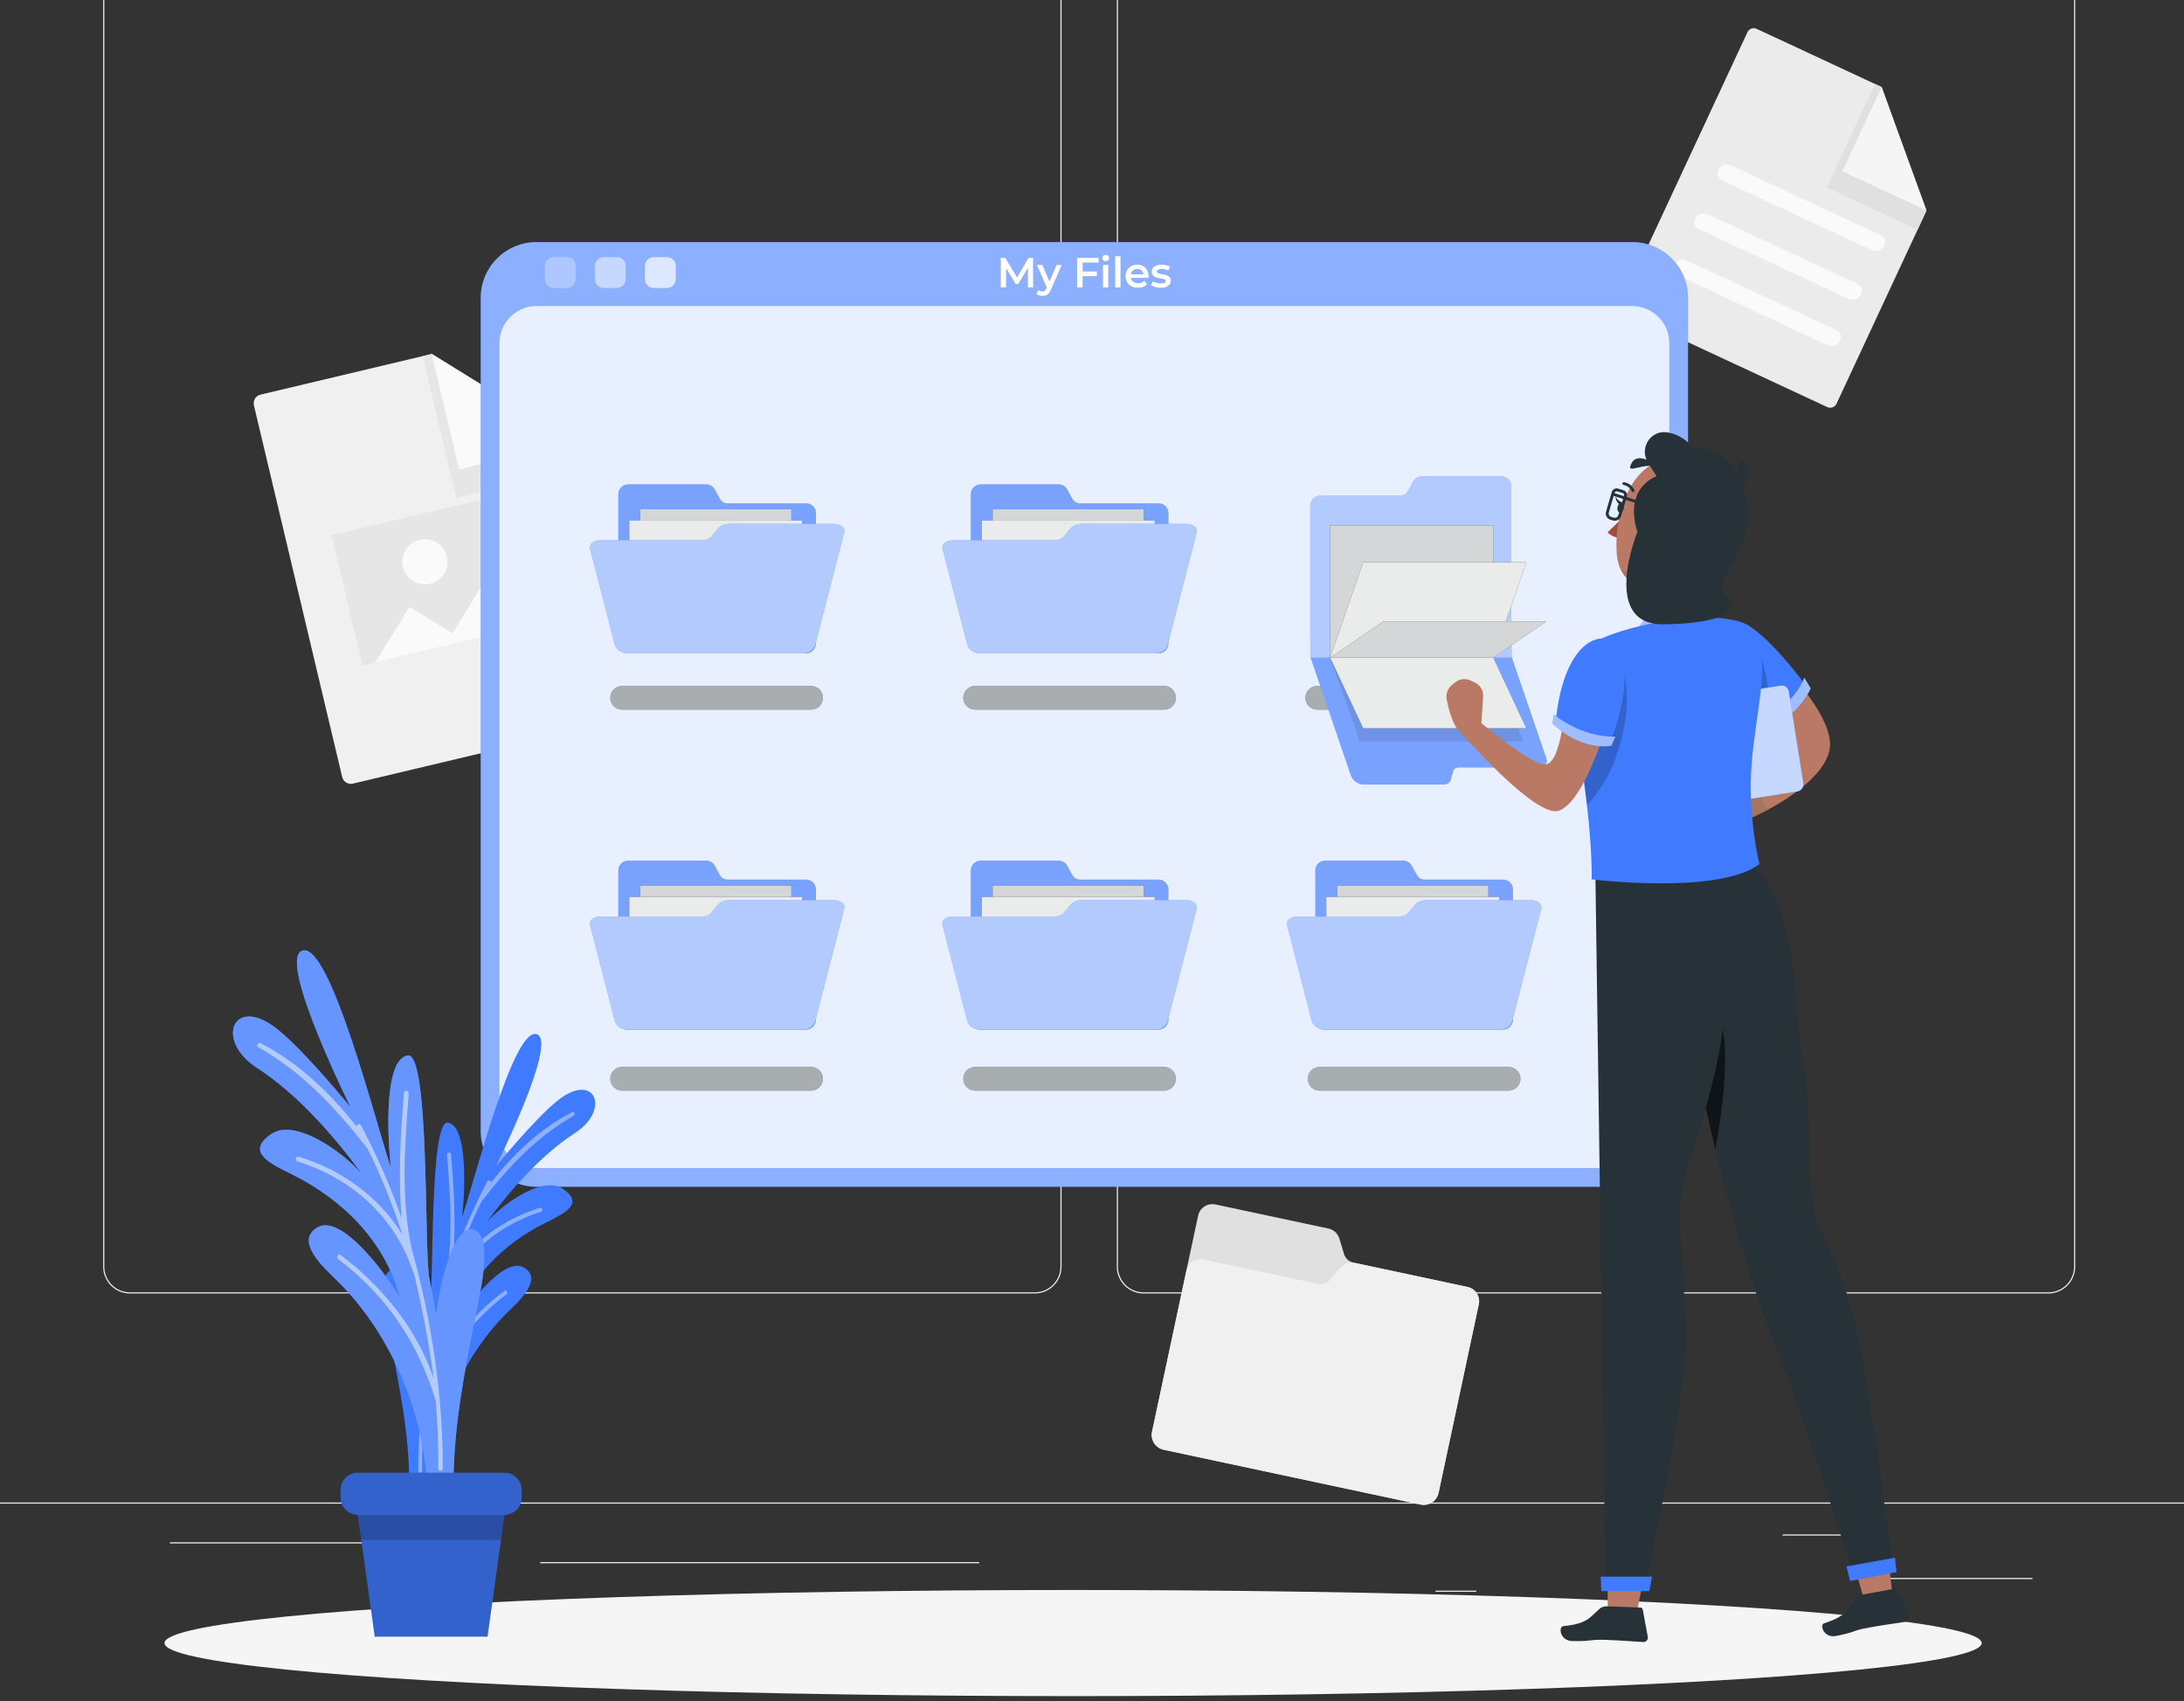 <?xml version="1.0" encoding="UTF-8" standalone="no"?>
<!-- Generator: Adobe Illustrator 27.5.0, SVG Export Plug-In . SVG Version: 6.00 Build 0)  -->

<svg
   version="1.1"
   x="0px"
   y="0px"
   viewBox="0 0 199 155"
   xml:space="preserve"
   id="svg247"
   sodipodi:docname="Docentes-cursos2.svg"
   inkscape:version="1.3.2 (091e20e, 2023-11-25, custom)"
   width="199"
   height="155"
   xmlns:inkscape="http://www.inkscape.org/namespaces/inkscape"
   xmlns:sodipodi="http://sodipodi.sourceforge.net/DTD/sodipodi-0.dtd"
   xmlns="http://www.w3.org/2000/svg"
   xmlns:svg="http://www.w3.org/2000/svg"><rect x="0" y="0" width="199" height="155" fill="#333333" stroke="none"/><defs
   id="defs247" /><sodipodi:namedview
   id="namedview247"
   pagecolor="#ffffff"
   bordercolor="#000000"
   borderopacity="0.25"
   inkscape:showpageshadow="2"
   inkscape:pageopacity="0.0"
   inkscape:pagecheckerboard="true"
   inkscape:deskcolor="#d1d1d1"
   inkscape:zoom="3.284"
   inkscape:cx="125.60901"
   inkscape:cy="82.978076"
   inkscape:window-width="2560"
   inkscape:window-height="1017"
   inkscape:window-x="1912"
   inkscape:window-y="-8"
   inkscape:window-maximized="1"
   inkscape:current-layer="svg247" />

<g
   id="Background_Simple"
   style="display:none">
	<g
   style="display:inline"
   id="g41">
		<path
   style="fill:#407bff"
   d="m 241.936,74.075 c 7.832,-1.91 16.622,-1.622 26.341,1.643 15.617,5.247 27.043,19.004 34.173,33.856 13.796,28.739 17.651,60.899 27.547,90.911 2.714,8.23 5.923,16.453 11.228,23.305 22.071,28.507 82.754,12.137 82.176,62.137 -0.163,14.13 -7.771,27.655 -18.876,36.394 -32.69,25.724 -78.654,11.019 -113.588,-0.656 -32.732,-10.939 -61.068,-12.275 -93.872,0.819 -27.802,11.097 -56.895,29.991 -88.174,24.881 -31.807,-5.197 -46.032,-36.584 -40.707,-66.182 5.677,-31.551 30.416,-54.82 58.857,-67.405 16.966,-7.508 39.284,-12.096 52.582,-25.755 6.83,-7.015 9.803,-16.855 11.975,-26.402 3.458,-15.205 5.5,-30.795 10.651,-45.513 6.453,-18.439 19.682,-37.153 39.687,-42.033 z"
   id="path40" />
		<path
   style="opacity:0.9;fill:#ffffff"
   d="m 241.936,74.075 c 7.832,-1.91 16.622,-1.622 26.341,1.643 15.617,5.247 27.043,19.004 34.173,33.856 13.796,28.739 17.651,60.899 27.547,90.911 2.714,8.23 5.923,16.453 11.228,23.305 22.071,28.507 82.754,12.137 82.176,62.137 -0.163,14.13 -7.771,27.655 -18.876,36.394 -32.69,25.724 -78.654,11.019 -113.588,-0.656 -32.732,-10.939 -61.068,-12.275 -93.872,0.819 -27.802,11.097 -56.895,29.991 -88.174,24.881 -31.807,-5.197 -46.032,-36.584 -40.707,-66.182 5.677,-31.551 30.416,-54.82 58.857,-67.405 16.966,-7.508 39.284,-12.096 52.582,-25.755 6.83,-7.015 9.803,-16.855 11.975,-26.402 3.458,-15.205 5.5,-30.795 10.651,-45.513 6.453,-18.439 19.682,-37.153 39.687,-42.033 z"
   id="path41" />
	</g>
</g>





<g
   id="Background_Complete"
   transform="matrix(0.427,0,0,0.427,-6.914,-26.389)">
	<g
   id="g7">
		<rect
   x="416.779"
   y="398.494"
   style="fill:#ebebeb"
   width="33.122"
   height="0.25"
   id="rect1" />
		<rect
   x="322.527"
   y="401.208"
   style="fill:#ebebeb"
   width="8.693"
   height="0.25"
   id="rect2" />
		<rect
   x="396.586"
   y="389.208"
   style="fill:#ebebeb"
   width="19.192"
   height="0.25"
   id="rect3" />
		<rect
   x="52.459"
   y="390.888"
   style="fill:#ebebeb"
   width="43.193"
   height="0.25"
   id="rect4" />
		<rect
   x="104.556"
   y="390.888"
   style="fill:#ebebeb"
   width="6.333"
   height="0.25"
   id="rect5" />
		<rect
   x="131.471"
   y="395.111"
   style="fill:#ebebeb"
   width="93.676"
   height="0.25"
   id="rect6" />
		<path
   style="fill:#ebebeb"
   d="M 237.014,337.8 H 43.915 c -3.147,0 -5.708,-2.561 -5.708,-5.708 V 60.66 c 0,-3.147 2.561,-5.708 5.708,-5.708 h 193.099 c 3.146,0 5.707,2.561 5.707,5.708 v 271.432 c 0,3.147 -2.561,5.708 -5.707,5.708 z M 43.915,55.203 c -3.01,0 -5.458,2.448 -5.458,5.458 v 271.432 c 0,3.01 2.448,5.458 5.458,5.458 h 193.099 c 3.009,0 5.457,-2.448 5.457,-5.458 V 60.66 c 0,-3.009 -2.448,-5.458 -5.457,-5.458 H 43.915 Z"
   id="path6" />
		<path
   style="fill:#ebebeb"
   d="M 453.31,337.8 H 260.212 c -3.147,0 -5.707,-2.561 -5.707,-5.708 V 60.66 c 0,-3.147 2.561,-5.708 5.707,-5.708 H 453.31 c 3.148,0 5.708,2.561 5.708,5.708 v 271.432 c 0.001,3.147 -2.56,5.708 -5.708,5.708 z M 260.212,55.203 c -3.009,0 -5.457,2.448 -5.457,5.458 v 271.432 c 0,3.01 2.448,5.458 5.457,5.458 H 453.31 c 3.01,0 5.458,-2.448 5.458,-5.458 V 60.66 c 0,-3.009 -2.448,-5.458 -5.458,-5.458 H 260.212 Z"
   id="path7" />
		<rect
   y="382.398"
   style="fill:#ebebeb"
   width="500"
   height="0.25"
   id="rect7"
   x="0" />
	</g>
	<g
   id="g12">
		<path
   style="fill:#f0f0f0"
   d="m 150.802,214.923 -59.298,14.084 c -1.024,0.243 -2.051,-0.39 -2.294,-1.413 L 70.376,148.298 c -0.243,-1.024 0.39,-2.051 1.413,-2.294 l 36.527,-8.676 30.522,18.979 13.377,56.321 c 0.244,1.025 -0.389,2.052 -1.413,2.295 z"
   id="path8" />
		<polygon
   style="fill:#e6e6e6"
   points="108.316,137.329 106.378,137.789 113.567,168.058 140.13,161.749 138.838,156.308 "
   id="polygon8" />
		<polygon
   style="fill:none"
   points="108.316,137.329 138.79,156.105 114.165,161.953 "
   id="polygon9" />
		<polygon
   style="fill:#fafafa"
   points="108.316,137.329 138.79,156.105 114.165,161.953 "
   id="polygon10" />
		
			<rect
   x="89.651"
   y="170.368"
   transform="matrix(0.973,-0.231,0.231,0.973,-39.635,30.924)"
   style="fill:#e6e6e6"
   width="45.077"
   height="28.57"
   id="rect10" />
		<polygon
   style="fill:#fafafa"
   points="115.407,198.571 103.592,191.291 96.312,203.107 "
   id="polygon11" />
		<polygon
   style="fill:#fafafa"
   points="122.109,181.746 111.114,199.591 137.419,193.343 136.818,190.809 "
   id="polygon12" />
		<path
   style="fill:#fafafa"
   d="m 111.545,180.565 c 0.615,2.588 -0.985,5.184 -3.573,5.798 -2.588,0.615 -5.184,-0.985 -5.799,-3.573 -0.614,-2.588 0.985,-5.184 3.573,-5.798 2.588,-0.615 5.184,0.985 5.799,3.573 z"
   id="path12" />
	</g>
	<g
   id="g19">
		<path
   style="fill:#ebebeb"
   d="M 406.106,148.661 362.85,128.51 c -0.747,-0.348 -1.07,-1.235 -0.722,-1.982 l 26.947,-57.845 c 0.348,-0.747 1.235,-1.07 1.982,-0.722 l 26.646,12.413 9.526,26.48 -19.14,41.085 c -0.348,0.747 -1.236,1.07 -1.983,0.722 z"
   id="path13" />
		<polygon
   style="fill:#e0e0e0"
   points="417.703,80.374 416.289,79.715 406.002,101.796 425.379,110.823 427.228,106.854 "
   id="polygon13" />
		<polygon
   style="fill:none"
   points="417.703,80.374 427.298,106.705 409.335,98.337 "
   id="polygon14" />
		<polygon
   style="fill:#f5f5f5"
   points="417.703,80.374 427.298,106.705 409.335,98.337 "
   id="polygon15" />
		<g
   id="g18">
			<g
   id="g15">
				<path
   style="fill:#fafafa"
   d="m 408.069,132.257 c -10.664,-4.968 -21.328,-9.936 -31.992,-14.904 -2.153,-1.003 -4.042,2.198 -1.875,3.207 10.664,4.968 21.328,9.936 31.992,14.904 2.153,1.003 4.042,-2.197 1.875,-3.207 z"
   id="path15" />
			</g>
			<g
   id="g16">
				<path
   style="fill:#fafafa"
   d="m 383.648,100.283 c 10.664,4.968 21.328,9.936 31.992,14.904 2.153,1.003 4.042,-2.198 1.875,-3.207 -10.664,-4.968 -21.328,-9.936 -31.992,-14.904 -2.154,-1.003 -4.043,2.198 -1.875,3.207 z"
   id="path16" />
			</g>
			<g
   id="g17">
				<path
   style="fill:#fafafa"
   d="m 378.695,110.693 c 10.664,4.968 21.328,9.936 31.993,14.904 2.153,1.003 4.042,-2.198 1.875,-3.207 -10.664,-4.968 -21.328,-9.936 -31.993,-14.904 -2.153,-1.003 -4.042,2.198 -1.875,3.207 z"
   id="path17" />
			</g>
		</g>
	</g>
	<g
   id="g20">
		<path
   style="fill:#e0e0e0"
   d="m 302.991,329.361 -0.986,-3.268 c -0.328,-1.087 -1.222,-1.91 -2.332,-2.147 l -24.121,-5.144 c -1.682,-0.359 -3.337,0.714 -3.696,2.397 l -9.832,46.106 c -0.373,1.749 0.742,3.468 2.491,3.841 l 54.814,11.689 c 1.748,0.373 3.468,-0.742 3.841,-2.491 l 8.581,-40.239 c 0.359,-1.682 -0.714,-3.337 -2.397,-3.696 l -24.344,-5.191 c -0.961,-0.204 -1.735,-0.916 -2.019,-1.857 z"
   id="path19" />
		<path
   style="fill:#f0f0f0"
   d="m 329.354,336.41 -24.121,-5.144 c -1.111,-0.237 -2.262,0.149 -3.005,1.008 l -2.234,2.582 c -0.643,0.743 -1.639,1.077 -2.6,0.872 l -24.344,-5.191 c -1.683,-0.359 -3.337,0.714 -3.696,2.397 l -7.33,34.372 c -0.373,1.748 0.742,3.468 2.491,3.841 l 54.814,11.689 c 1.749,0.373 3.468,-0.742 3.841,-2.491 l 8.581,-40.239 c 0.358,-1.683 -0.715,-3.337 -2.397,-3.696 z"
   id="path20" />
	</g>
</g><g
   id="Shadow"
   transform="matrix(0.427,0,0,0.427,-6.914,-26.389)">
	<ellipse
   id="_x3C_Path_x3E__1_"
   style="fill:#f5f5f5"
   cx="245.178"
   cy="412.391"
   rx="193.889"
   ry="11.323" />
</g><g
   id="Window"
   transform="matrix(0.427,0,0,0.427,-6.914,-26.389)">
	<g
   id="g36">
		<g
   id="g24">
			<path
   style="fill:#407bff"
   d="M 364.503,315.027 H 130.67 c -6.569,0 -11.894,-5.325 -11.894,-11.894 V 125.354 c 0,-6.569 5.325,-11.894 11.894,-11.894 h 233.832 c 6.569,0 11.894,5.325 11.894,11.894 v 177.779 c 10e-4,6.569 -5.324,11.894 -11.893,11.894 z"
   id="path23" />
			<path
   style="opacity:0.4;fill:#ffffff"
   d="M 364.503,315.027 H 130.67 c -6.569,0 -11.894,-5.325 -11.894,-11.894 V 125.354 c 0,-6.569 5.325,-11.894 11.894,-11.894 h 233.832 c 6.569,0 11.894,5.325 11.894,11.894 v 177.779 c 10e-4,6.569 -5.324,11.894 -11.893,11.894 z"
   id="path24" />
		</g>
		<path
   style="opacity:0.8;fill:#ffffff"
   d="m 130.67,127.105 c -4.353,0 -7.894,3.542 -7.894,7.895 v 168.133 c 0,4.353 3.541,7.895 7.894,7.895 h 233.832 c 4.353,0 7.894,-3.541 7.894,-7.895 V 135 c 0,-4.353 -3.541,-7.895 -7.894,-7.895 z"
   id="path25" />
		<g
   id="g28">
			<path
   style="opacity:0.3;fill:#ffffff"
   d="m 137.155,123.251 h -2.812 c -1.042,0 -1.886,-0.845 -1.886,-1.886 v -2.812 c 0,-1.042 0.845,-1.886 1.886,-1.886 h 2.812 c 1.042,0 1.886,0.845 1.886,1.886 v 2.812 c 0,1.042 -0.844,1.886 -1.886,1.886 z"
   id="path26" />
			<path
   style="opacity:0.5;fill:#ffffff"
   d="m 147.833,123.251 h -2.812 c -1.042,0 -1.886,-0.845 -1.886,-1.886 v -2.812 c 0,-1.042 0.845,-1.886 1.886,-1.886 h 2.812 c 1.042,0 1.886,0.845 1.886,1.886 v 2.812 c 0,1.042 -0.845,1.886 -1.886,1.886 z"
   id="path27" />
			<path
   style="opacity:0.7;fill:#ffffff"
   d="m 158.51,123.251 h -2.812 c -1.042,0 -1.886,-0.845 -1.886,-1.886 v -2.812 c 0,-1.042 0.845,-1.886 1.886,-1.886 h 2.812 c 1.042,0 1.887,0.845 1.887,1.886 v 2.812 c 0,1.042 -0.845,1.886 -1.887,1.886 z"
   id="path28" />
		</g>
		<g
   id="g35">
			<path
   style="fill:#ffffff"
   d="m 235.54,123.137 -0.009,-4.176 -2.07,3.456 h -0.522 l -2.07,-3.402 v 4.122 h -1.116 v -6.3 h 0.963 l 2.502,4.176 2.457,-4.176 h 0.963 l 0.009,6.3 z"
   id="path29" />
			<path
   style="fill:#ffffff"
   d="m 242.74,118.331 -2.25,5.193 c -0.21,0.522 -0.465,0.889 -0.765,1.102 -0.3,0.213 -0.663,0.32 -1.089,0.32 -0.24,0 -0.477,-0.039 -0.711,-0.117 -0.234,-0.078 -0.426,-0.186 -0.576,-0.324 l 0.45,-0.828 c 0.108,0.102 0.235,0.183 0.383,0.243 0.147,0.06 0.295,0.09 0.445,0.09 0.198,0 0.361,-0.051 0.491,-0.153 0.129,-0.103 0.247,-0.273 0.355,-0.513 l 0.081,-0.189 -2.097,-4.824 h 1.17 l 1.512,3.555 1.521,-3.555 z"
   id="path30" />
			<path
   style="fill:#ffffff"
   d="m 247.204,117.818 v 1.917 h 3.042 v 0.99 h -3.042 v 2.412 h -1.17 v -6.3 h 4.599 v 0.981 z"
   id="path31" />
			<path
   style="fill:#ffffff"
   d="m 251.623,117.346 c -0.138,-0.129 -0.207,-0.29 -0.207,-0.481 0,-0.192 0.069,-0.353 0.207,-0.482 0.138,-0.129 0.309,-0.194 0.513,-0.194 0.204,0 0.375,0.062 0.513,0.184 0.138,0.123 0.207,0.278 0.207,0.464 0,0.198 -0.067,0.364 -0.203,0.499 -0.135,0.135 -0.307,0.202 -0.517,0.202 -0.204,0.001 -0.375,-0.063 -0.513,-0.192 z m -0.055,0.985 h 1.125 v 4.806 h -1.125 z"
   id="path32" />
			<path
   style="fill:#ffffff"
   d="m 254.17,116.459 h 1.125 v 6.678 h -1.125 z"
   id="path33" />
			<path
   style="fill:#ffffff"
   d="M 261.271,121.094 H 257.5 c 0.066,0.354 0.239,0.634 0.518,0.841 0.279,0.207 0.625,0.311 1.04,0.311 0.528,0 0.963,-0.174 1.305,-0.522 l 0.603,0.693 c -0.216,0.258 -0.489,0.453 -0.819,0.585 -0.33,0.132 -0.702,0.198 -1.116,0.198 -0.528,0 -0.993,-0.105 -1.395,-0.315 -0.402,-0.21 -0.712,-0.503 -0.932,-0.878 -0.219,-0.375 -0.329,-0.799 -0.329,-1.273 0,-0.468 0.106,-0.89 0.32,-1.265 0.213,-0.375 0.508,-0.668 0.886,-0.877 0.378,-0.21 0.804,-0.315 1.278,-0.315 0.468,0 0.886,0.104 1.255,0.311 0.369,0.207 0.657,0.498 0.864,0.873 0.207,0.375 0.31,0.809 0.31,1.3 10e-4,0.078 -0.005,0.189 -0.017,0.333 z m -3.326,-1.597 c -0.249,0.213 -0.4,0.497 -0.455,0.851 h 2.727 c -0.048,-0.348 -0.195,-0.63 -0.441,-0.846 -0.246,-0.216 -0.552,-0.324 -0.918,-0.324 -0.359,-10e-4 -0.664,0.106 -0.913,0.319 z"
   id="path34" />
			<path
   style="fill:#ffffff"
   d="m 262.711,123.047 c -0.372,-0.102 -0.669,-0.231 -0.891,-0.387 l 0.432,-0.855 c 0.216,0.144 0.476,0.26 0.778,0.347 0.303,0.087 0.602,0.13 0.896,0.13 0.672,0 1.008,-0.177 1.008,-0.531 0,-0.167 -0.086,-0.285 -0.257,-0.351 -0.171,-0.066 -0.445,-0.129 -0.823,-0.189 -0.396,-0.06 -0.719,-0.129 -0.968,-0.207 -0.249,-0.078 -0.465,-0.215 -0.648,-0.41 -0.183,-0.195 -0.274,-0.466 -0.274,-0.814 0,-0.456 0.191,-0.82 0.571,-1.094 0.381,-0.273 0.895,-0.409 1.544,-0.409 0.33,0 0.66,0.038 0.99,0.112 0.33,0.075 0.6,0.176 0.81,0.302 l -0.432,0.855 c -0.408,-0.24 -0.867,-0.36 -1.377,-0.36 -0.33,0 -0.581,0.05 -0.751,0.149 -0.171,0.099 -0.256,0.229 -0.256,0.392 0,0.18 0.091,0.308 0.274,0.383 0.183,0.075 0.466,0.146 0.851,0.211 0.384,0.06 0.699,0.129 0.945,0.207 0.246,0.078 0.458,0.21 0.635,0.396 0.177,0.186 0.265,0.45 0.265,0.792 0,0.45 -0.195,0.81 -0.585,1.08 -0.39,0.27 -0.921,0.405 -1.593,0.405 -0.391,-10e-4 -0.772,-0.052 -1.144,-0.154 z"
   id="path35" />
		</g>
	</g>
</g><g
   id="Files"
   transform="matrix(0.427,0,0,0.427,-6.914,-26.389)">
	<g
   id="g46">
		<g
   id="g44">
			<g
   id="g37">
				<path
   style="fill:#407bff"
   d="m 169.822,168.256 -1.111,-2.017 c -0.369,-0.671 -1.075,-1.088 -1.841,-1.088 h -16.638 c -1.16,0 -2.101,0.941 -2.101,2.101 v 31.802 c 0,1.206 0.978,2.184 2.184,2.184 h 37.809 c 1.206,0 2.184,-0.978 2.184,-2.184 v -27.755 c 0,-1.161 -0.941,-2.101 -2.101,-2.101 h -16.792 c -0.663,0 -1.273,-0.361 -1.593,-0.942 z"
   id="path36" />
				<path
   style="opacity:0.3;fill:#ffffff"
   d="m 169.822,168.256 -1.111,-2.017 c -0.369,-0.671 -1.075,-1.088 -1.841,-1.088 h -16.638 c -1.16,0 -2.101,0.941 -2.101,2.101 v 31.802 c 0,1.206 0.978,2.184 2.184,2.184 h 37.809 c 1.206,0 2.184,-0.978 2.184,-2.184 v -27.755 c 0,-1.161 -0.941,-2.101 -2.101,-2.101 h -16.792 c -0.663,0 -1.273,-0.361 -1.593,-0.942 z"
   id="path37" />
			</g>
			<g
   id="g38">
				<rect
   x="152.803"
   y="170.469"
   style="fill:#263238"
   width="32.248"
   height="24.114"
   id="rect37" />
				<rect
   x="152.803"
   y="170.469"
   style="opacity:0.8;fill:#ffffff"
   width="32.248"
   height="24.114"
   id="rect38" />
			</g>
			<g
   id="g40">
				<rect
   x="150.473"
   y="172.89"
   style="fill:#263238"
   width="36.909"
   height="27.599"
   id="rect39" />
				<rect
   x="150.473"
   y="172.89"
   style="opacity:0.9;fill:#ffffff"
   width="36.909"
   height="27.599"
   id="rect40" />
			</g>
			<g
   id="g43">
				<g
   id="g41-6">
					<path
   style="fill:#407bff"
   d="m 194.015,173.584 c -8.848,0 -13.274,0 -22.122,0 -1.019,0 -1.963,0.36 -2.453,0.939 -0.59,0.696 -0.88,1.045 -1.451,1.741 -0.411,0.501 -1.191,0.813 -2.044,0.813 -8.643,0 -12.965,0 -21.609,0 -1.494,0 -2.495,0.812 -2.236,1.814 2.112,8.185 3.167,12.278 5.279,20.463 0.269,1.041 1.455,1.885 2.651,1.885 12.494,0 24.987,0 37.481,0 1.196,0 2.382,-0.844 2.651,-1.885 2.06,-7.985 4.12,-15.971 6.18,-23.956 0.258,-1.002 -0.784,-1.814 -2.327,-1.814 z"
   id="path40-7" />
				</g>
				<g
   style="opacity:0.6"
   id="g42">
					<path
   style="fill:#ffffff"
   d="m 194.015,173.584 c -8.848,0 -13.274,0 -22.122,0 -1.019,0 -1.963,0.36 -2.453,0.939 -0.59,0.696 -0.88,1.045 -1.451,1.741 -0.411,0.501 -1.191,0.813 -2.044,0.813 -8.643,0 -12.965,0 -21.609,0 -1.494,0 -2.495,0.812 -2.236,1.814 2.112,8.185 3.167,12.278 5.279,20.463 0.269,1.041 1.455,1.885 2.651,1.885 12.494,0 24.987,0 37.481,0 1.196,0 2.382,-0.844 2.651,-1.885 2.06,-7.985 4.12,-15.971 6.18,-23.956 0.258,-1.002 -0.784,-1.814 -2.327,-1.814 z"
   id="path41-7" />
				</g>
			</g>
		</g>
		<g
   id="g45">
			<path
   style="fill:#263238"
   d="m 148.948,213.219 c -1.393,0 -2.521,-1.129 -2.521,-2.521 0,-1.392 1.129,-2.521 2.521,-2.521 h 40.329 c 1.393,0 2.521,1.129 2.521,2.521 0,1.392 -1.129,2.521 -2.521,2.521 z"
   id="path44" />
			<path
   style="opacity:0.6;fill:#ffffff"
   d="m 148.948,213.219 c -1.393,0 -2.521,-1.129 -2.521,-2.521 0,-1.392 1.129,-2.521 2.521,-2.521 h 40.329 c 1.393,0 2.521,1.129 2.521,2.521 0,1.392 -1.129,2.521 -2.521,2.521 z"
   id="path45" />
		</g>
	</g>
	<g
   id="g56">
		<g
   id="g54">
			<g
   id="g47">
				<path
   style="fill:#407bff"
   d="m 245.037,168.256 -1.111,-2.017 c -0.369,-0.671 -1.075,-1.088 -1.841,-1.088 h -16.638 c -1.161,0 -2.101,0.941 -2.101,2.101 v 31.802 c 0,1.206 0.978,2.184 2.184,2.184 h 37.809 c 1.206,0 2.184,-0.978 2.184,-2.184 v -27.755 c 0,-1.161 -0.941,-2.101 -2.101,-2.101 H 246.63 c -0.663,0 -1.273,-0.361 -1.593,-0.942 z"
   id="path46" />
				<path
   style="opacity:0.3;fill:#ffffff"
   d="m 245.037,168.256 -1.111,-2.017 c -0.369,-0.671 -1.075,-1.088 -1.841,-1.088 h -16.638 c -1.161,0 -2.101,0.941 -2.101,2.101 v 31.802 c 0,1.206 0.978,2.184 2.184,2.184 h 37.809 c 1.206,0 2.184,-0.978 2.184,-2.184 v -27.755 c 0,-1.161 -0.941,-2.101 -2.101,-2.101 H 246.63 c -0.663,0 -1.273,-0.361 -1.593,-0.942 z"
   id="path47" />
			</g>
			<g
   id="g48">
				<rect
   x="228.018"
   y="170.469"
   style="fill:#263238"
   width="32.248"
   height="24.114"
   id="rect47" />
				<rect
   x="228.018"
   y="170.469"
   style="opacity:0.8;fill:#ffffff"
   width="32.248"
   height="24.114"
   id="rect48" />
			</g>
			<g
   id="g50">
				<rect
   x="225.688"
   y="172.89"
   style="fill:#263238"
   width="36.909"
   height="27.599"
   id="rect49" />
				<rect
   x="225.688"
   y="172.89"
   style="opacity:0.9;fill:#ffffff"
   width="36.909"
   height="27.599"
   id="rect50" />
			</g>
			<g
   id="g53">
				<g
   id="g51">
					<path
   style="fill:#407bff"
   d="m 269.23,173.584 c -8.849,0 -13.274,0 -22.122,0 -1.019,0 -1.963,0.36 -2.453,0.939 -0.59,0.696 -0.88,1.045 -1.451,1.741 -0.411,0.501 -1.191,0.813 -2.044,0.813 -8.643,0 -12.965,0 -21.609,0 -1.494,0 -2.495,0.812 -2.236,1.814 2.112,8.185 3.167,12.278 5.279,20.463 0.268,1.041 1.455,1.885 2.651,1.885 12.494,0 24.987,0 37.481,0 1.196,0 2.383,-0.844 2.651,-1.885 2.06,-7.985 4.12,-15.971 6.18,-23.956 0.257,-1.002 -0.784,-1.814 -2.327,-1.814 z"
   id="path50" />
				</g>
				<g
   style="opacity:0.6"
   id="g52">
					<path
   style="fill:#ffffff"
   d="m 269.23,173.584 c -8.849,0 -13.274,0 -22.122,0 -1.019,0 -1.963,0.36 -2.453,0.939 -0.59,0.696 -0.88,1.045 -1.451,1.741 -0.411,0.501 -1.191,0.813 -2.044,0.813 -8.643,0 -12.965,0 -21.609,0 -1.494,0 -2.495,0.812 -2.236,1.814 2.112,8.185 3.167,12.278 5.279,20.463 0.268,1.041 1.455,1.885 2.651,1.885 12.494,0 24.987,0 37.481,0 1.196,0 2.383,-0.844 2.651,-1.885 2.06,-7.985 4.12,-15.971 6.18,-23.956 0.257,-1.002 -0.784,-1.814 -2.327,-1.814 z"
   id="path51" />
				</g>
			</g>
		</g>
		<g
   id="g55">
			<path
   style="fill:#263238"
   d="m 224.27,213.219 c -1.393,0 -2.521,-1.129 -2.521,-2.521 0,-1.392 1.129,-2.521 2.521,-2.521 h 40.329 c 1.392,0 2.521,1.129 2.521,2.521 0,1.392 -1.129,2.521 -2.521,2.521 z"
   id="path54" />
			<path
   style="opacity:0.6;fill:#ffffff"
   d="m 224.27,213.219 c -1.393,0 -2.521,-1.129 -2.521,-2.521 0,-1.392 1.129,-2.521 2.521,-2.521 h 40.329 c 1.392,0 2.521,1.129 2.521,2.521 0,1.392 -1.129,2.521 -2.521,2.521 z"
   id="path55" />
		</g>
	</g>
	<g
   id="g66">
		<g
   id="g64">
			<g
   id="g57">
				<path
   style="fill:#407bff"
   d="m 169.822,248.543 -1.111,-2.017 c -0.369,-0.671 -1.075,-1.088 -1.841,-1.088 h -16.638 c -1.16,0 -2.101,0.941 -2.101,2.101 v 31.802 c 0,1.206 0.978,2.184 2.184,2.184 h 37.809 c 1.206,0 2.184,-0.978 2.184,-2.184 v -27.756 c 0,-1.16 -0.941,-2.101 -2.101,-2.101 h -16.792 c -0.663,0 -1.273,-0.36 -1.593,-0.941 z"
   id="path56" />
				<path
   style="opacity:0.3;fill:#ffffff"
   d="m 169.822,248.543 -1.111,-2.017 c -0.369,-0.671 -1.075,-1.088 -1.841,-1.088 h -16.638 c -1.16,0 -2.101,0.941 -2.101,2.101 v 31.802 c 0,1.206 0.978,2.184 2.184,2.184 h 37.809 c 1.206,0 2.184,-0.978 2.184,-2.184 v -27.756 c 0,-1.16 -0.941,-2.101 -2.101,-2.101 h -16.792 c -0.663,0 -1.273,-0.36 -1.593,-0.941 z"
   id="path57" />
			</g>
			<g
   id="g58">
				<rect
   x="152.803"
   y="250.756"
   style="fill:#263238"
   width="32.248"
   height="24.114"
   id="rect57" />
				<rect
   x="152.803"
   y="250.756"
   style="opacity:0.8;fill:#ffffff"
   width="32.248"
   height="24.114"
   id="rect58" />
			</g>
			<g
   id="g60">
				<rect
   x="150.473"
   y="253.177"
   style="fill:#263238"
   width="36.909"
   height="27.599"
   id="rect59" />
				<rect
   x="150.473"
   y="253.177"
   style="opacity:0.9;fill:#ffffff"
   width="36.909"
   height="27.599"
   id="rect60" />
			</g>
			<g
   id="g63">
				<g
   id="g61">
					<path
   style="fill:#407bff"
   d="m 194.015,253.87 c -8.848,0 -13.274,0 -22.122,0 -1.019,0 -1.963,0.36 -2.453,0.939 -0.59,0.697 -0.88,1.045 -1.451,1.741 -0.411,0.501 -1.191,0.813 -2.044,0.813 -8.643,0 -12.965,0 -21.609,0 -1.494,0 -2.495,0.812 -2.236,1.814 2.112,8.185 3.167,12.278 5.279,20.463 0.269,1.041 1.455,1.885 2.651,1.885 12.494,0 24.987,0 37.481,0 1.196,0 2.382,-0.844 2.651,-1.885 2.06,-7.985 4.12,-15.971 6.18,-23.956 0.258,-1.002 -0.784,-1.813 -2.327,-1.814 z"
   id="path60" />
				</g>
				<g
   style="opacity:0.6"
   id="g62">
					<path
   style="fill:#ffffff"
   d="m 194.015,253.87 c -8.848,0 -13.274,0 -22.122,0 -1.019,0 -1.963,0.36 -2.453,0.939 -0.59,0.697 -0.88,1.045 -1.451,1.741 -0.411,0.501 -1.191,0.813 -2.044,0.813 -8.643,0 -12.965,0 -21.609,0 -1.494,0 -2.495,0.812 -2.236,1.814 2.112,8.185 3.167,12.278 5.279,20.463 0.269,1.041 1.455,1.885 2.651,1.885 12.494,0 24.987,0 37.481,0 1.196,0 2.382,-0.844 2.651,-1.885 2.06,-7.985 4.12,-15.971 6.18,-23.956 0.258,-1.002 -0.784,-1.813 -2.327,-1.814 z"
   id="path61" />
				</g>
			</g>
		</g>
		<g
   id="g65">
			<path
   style="fill:#263238"
   d="m 148.948,294.511 c -1.393,0 -2.521,-1.129 -2.521,-2.521 0,-1.392 1.129,-2.521 2.521,-2.521 h 40.329 c 1.393,0 2.521,1.129 2.521,2.521 0,1.393 -1.129,2.521 -2.521,2.521 z"
   id="path64" />
			<path
   style="opacity:0.6;fill:#ffffff"
   d="m 148.948,294.511 c -1.393,0 -2.521,-1.129 -2.521,-2.521 0,-1.392 1.129,-2.521 2.521,-2.521 h 40.329 c 1.393,0 2.521,1.129 2.521,2.521 0,1.393 -1.129,2.521 -2.521,2.521 z"
   id="path65" />
		</g>
	</g>
	<g
   id="g76">
		<g
   id="g74">
			<g
   id="g67">
				<path
   style="fill:#407bff"
   d="m 245.037,248.543 -1.111,-2.017 c -0.369,-0.671 -1.075,-1.088 -1.841,-1.088 h -16.638 c -1.161,0 -2.101,0.941 -2.101,2.101 v 31.802 c 0,1.206 0.978,2.184 2.184,2.184 h 37.809 c 1.206,0 2.184,-0.978 2.184,-2.184 v -27.756 c 0,-1.16 -0.941,-2.101 -2.101,-2.101 H 246.63 c -0.663,0 -1.273,-0.36 -1.593,-0.941 z"
   id="path66" />
				<path
   style="opacity:0.3;fill:#ffffff"
   d="m 245.037,248.543 -1.111,-2.017 c -0.369,-0.671 -1.075,-1.088 -1.841,-1.088 h -16.638 c -1.161,0 -2.101,0.941 -2.101,2.101 v 31.802 c 0,1.206 0.978,2.184 2.184,2.184 h 37.809 c 1.206,0 2.184,-0.978 2.184,-2.184 v -27.756 c 0,-1.16 -0.941,-2.101 -2.101,-2.101 H 246.63 c -0.663,0 -1.273,-0.36 -1.593,-0.941 z"
   id="path67" />
			</g>
			<g
   id="g68">
				<rect
   x="228.018"
   y="250.756"
   style="fill:#263238"
   width="32.248"
   height="24.114"
   id="rect67" />
				<rect
   x="228.018"
   y="250.756"
   style="opacity:0.8;fill:#ffffff"
   width="32.248"
   height="24.114"
   id="rect68" />
			</g>
			<g
   id="g70">
				<rect
   x="225.688"
   y="253.177"
   style="fill:#263238"
   width="36.909"
   height="27.599"
   id="rect69" />
				<rect
   x="225.688"
   y="253.177"
   style="opacity:0.9;fill:#ffffff"
   width="36.909"
   height="27.599"
   id="rect70" />
			</g>
			<g
   id="g73">
				<g
   id="g71">
					<path
   style="fill:#407bff"
   d="m 269.23,253.87 c -8.849,0 -13.274,0 -22.122,0 -1.019,0 -1.963,0.36 -2.453,0.939 -0.59,0.697 -0.88,1.045 -1.451,1.741 -0.411,0.501 -1.191,0.813 -2.044,0.813 -8.643,0 -12.965,0 -21.609,0 -1.494,0 -2.495,0.812 -2.236,1.814 2.112,8.185 3.167,12.278 5.279,20.463 0.268,1.041 1.455,1.885 2.651,1.885 12.494,0 24.987,0 37.481,0 1.196,0 2.383,-0.844 2.651,-1.885 2.06,-7.985 4.12,-15.971 6.18,-23.956 0.257,-1.002 -0.784,-1.813 -2.327,-1.814 z"
   id="path70" />
				</g>
				<g
   style="opacity:0.6"
   id="g72">
					<path
   style="fill:#ffffff"
   d="m 269.23,253.87 c -8.849,0 -13.274,0 -22.122,0 -1.019,0 -1.963,0.36 -2.453,0.939 -0.59,0.697 -0.88,1.045 -1.451,1.741 -0.411,0.501 -1.191,0.813 -2.044,0.813 -8.643,0 -12.965,0 -21.609,0 -1.494,0 -2.495,0.812 -2.236,1.814 2.112,8.185 3.167,12.278 5.279,20.463 0.268,1.041 1.455,1.885 2.651,1.885 12.494,0 24.987,0 37.481,0 1.196,0 2.383,-0.844 2.651,-1.885 2.06,-7.985 4.12,-15.971 6.18,-23.956 0.257,-1.002 -0.784,-1.813 -2.327,-1.814 z"
   id="path71" />
				</g>
			</g>
		</g>
		<g
   id="g75">
			<path
   style="fill:#263238"
   d="m 224.27,294.511 c -1.393,0 -2.521,-1.129 -2.521,-2.521 0,-1.392 1.129,-2.521 2.521,-2.521 h 40.329 c 1.392,0 2.521,1.129 2.521,2.521 0,1.393 -1.129,2.521 -2.521,2.521 z"
   id="path74" />
			<path
   style="opacity:0.6;fill:#ffffff"
   d="m 224.27,294.511 c -1.393,0 -2.521,-1.129 -2.521,-2.521 0,-1.392 1.129,-2.521 2.521,-2.521 h 40.329 c 1.392,0 2.521,1.129 2.521,2.521 0,1.393 -1.129,2.521 -2.521,2.521 z"
   id="path75" />
		</g>
	</g>
	<g
   id="g86">
		<g
   id="g84">
			<g
   id="g77">
				<path
   style="fill:#407bff"
   d="m 318.556,248.543 -1.111,-2.017 c -0.369,-0.671 -1.075,-1.088 -1.841,-1.088 h -16.638 c -1.161,0 -2.101,0.941 -2.101,2.101 v 31.802 c 0,1.206 0.978,2.184 2.184,2.184 h 37.809 c 1.206,0 2.184,-0.978 2.184,-2.184 v -27.756 c 0,-1.16 -0.941,-2.101 -2.101,-2.101 h -16.792 c -0.663,0 -1.274,-0.36 -1.593,-0.941 z"
   id="path76" />
				<path
   style="opacity:0.3;fill:#ffffff"
   d="m 318.556,248.543 -1.111,-2.017 c -0.369,-0.671 -1.075,-1.088 -1.841,-1.088 h -16.638 c -1.161,0 -2.101,0.941 -2.101,2.101 v 31.802 c 0,1.206 0.978,2.184 2.184,2.184 h 37.809 c 1.206,0 2.184,-0.978 2.184,-2.184 v -27.756 c 0,-1.16 -0.941,-2.101 -2.101,-2.101 h -16.792 c -0.663,0 -1.274,-0.36 -1.593,-0.941 z"
   id="path77" />
			</g>
			<g
   id="g78">
				<rect
   x="301.537"
   y="250.756"
   style="fill:#263238"
   width="32.248"
   height="24.114"
   id="rect77" />
				<rect
   x="301.537"
   y="250.756"
   style="opacity:0.8;fill:#ffffff"
   width="32.248"
   height="24.114"
   id="rect78" />
			</g>
			<g
   id="g80">
				<rect
   x="299.206"
   y="253.177"
   style="fill:#263238"
   width="36.909"
   height="27.599"
   id="rect79" />
				<rect
   x="299.206"
   y="253.177"
   style="opacity:0.9;fill:#ffffff"
   width="36.909"
   height="27.599"
   id="rect80" />
			</g>
			<g
   id="g83">
				<g
   id="g81">
					<path
   style="fill:#407bff"
   d="m 342.749,253.87 c -8.848,0 -13.274,0 -22.122,0 -1.019,0 -1.963,0.36 -2.453,0.939 -0.59,0.697 -0.88,1.045 -1.451,1.741 -0.411,0.501 -1.191,0.813 -2.044,0.813 -8.643,0 -12.965,0 -21.609,0 -1.493,0 -2.495,0.812 -2.236,1.814 2.112,8.185 3.167,12.278 5.279,20.463 0.268,1.041 1.455,1.885 2.651,1.885 12.494,0 24.987,0 37.481,0 1.196,0 2.383,-0.844 2.651,-1.885 2.06,-7.985 4.12,-15.971 6.18,-23.956 0.257,-1.002 -0.784,-1.813 -2.327,-1.814 z"
   id="path80" />
				</g>
				<g
   style="opacity:0.6"
   id="g82">
					<path
   style="fill:#ffffff"
   d="m 342.749,253.87 c -8.848,0 -13.274,0 -22.122,0 -1.019,0 -1.963,0.36 -2.453,0.939 -0.59,0.697 -0.88,1.045 -1.451,1.741 -0.411,0.501 -1.191,0.813 -2.044,0.813 -8.643,0 -12.965,0 -21.609,0 -1.493,0 -2.495,0.812 -2.236,1.814 2.112,8.185 3.167,12.278 5.279,20.463 0.268,1.041 1.455,1.885 2.651,1.885 12.494,0 24.987,0 37.481,0 1.196,0 2.383,-0.844 2.651,-1.885 2.06,-7.985 4.12,-15.971 6.18,-23.956 0.257,-1.002 -0.784,-1.813 -2.327,-1.814 z"
   id="path81" />
				</g>
			</g>
		</g>
		<g
   id="g85">
			<path
   style="fill:#263238"
   d="m 297.789,294.511 c -1.393,0 -2.521,-1.129 -2.521,-2.521 0,-1.392 1.129,-2.521 2.521,-2.521 h 40.329 c 1.393,0 2.521,1.129 2.521,2.521 0,1.393 -1.129,2.521 -2.521,2.521 z"
   id="path84" />
			<path
   style="opacity:0.6;fill:#ffffff"
   d="m 297.789,294.511 c -1.393,0 -2.521,-1.129 -2.521,-2.521 0,-1.392 1.129,-2.521 2.521,-2.521 h 40.329 c 1.393,0 2.521,1.129 2.521,2.521 0,1.393 -1.129,2.521 -2.521,2.521 z"
   id="path85" />
		</g>
	</g>
	<g
   id="g99">
		<g
   id="g87">
			<path
   style="fill:#263238"
   d="m 297.269,213.219 c -1.393,0 -2.521,-1.129 -2.521,-2.521 0,-1.392 1.129,-2.521 2.521,-2.521 h 40.329 c 1.393,0 2.521,1.129 2.521,2.521 0,1.392 -1.129,2.521 -2.521,2.521 z"
   id="path86" />
			<path
   style="opacity:0.6;fill:#ffffff"
   d="m 297.269,213.219 c -1.393,0 -2.521,-1.129 -2.521,-2.521 0,-1.392 1.129,-2.521 2.521,-2.521 h 40.329 c 1.393,0 2.521,1.129 2.521,2.521 0,1.392 -1.129,2.521 -2.521,2.521 z"
   id="path87" />
		</g>
		<g
   id="g98">
			<g
   id="g91">
				<path
   style="fill:#407bff"
   d="m 295.894,202.126 8.599,25.162 c 0.36,1.052 1.608,1.905 2.788,1.905 h 16.92 c 0.779,0 1.367,-0.378 1.535,-0.986 l 0.504,-1.829 c 0.145,-0.527 0.654,-0.853 1.328,-0.853 h 17.076 c 1.18,0 1.845,-0.853 1.486,-1.905 l -7.345,-21.493 -0.101,-4.2 v -32.341 c 0,-1.18 -0.957,-2.137 -2.137,-2.137 h -16.92 c -0.779,0 -1.496,0.424 -1.872,1.106 l -1.129,2.052 c -0.325,0.59 -0.946,0.957 -1.62,0.957 H 297.93 c -1.18,0 -2.137,0.957 -2.137,2.137 v 28.226 z"
   id="path88" />
				<path
   style="opacity:0.6;fill:#ffffff"
   d="m 295.894,202.126 8.599,25.162 c 0.36,1.052 1.608,1.905 2.788,1.905 h 16.92 c 0.779,0 1.367,-0.378 1.535,-0.986 l 0.504,-1.829 c 0.145,-0.527 0.654,-0.853 1.328,-0.853 h 17.076 c 1.18,0 1.845,-0.853 1.486,-1.905 l -7.345,-21.493 -0.101,-4.2 v -32.341 c 0,-1.18 -0.957,-2.137 -2.137,-2.137 h -16.92 c -0.779,0 -1.496,0.424 -1.872,1.106 l -1.129,2.052 c -0.325,0.59 -0.946,0.957 -1.62,0.957 H 297.93 c -1.18,0 -2.137,0.957 -2.137,2.137 v 28.226 z"
   id="path89" />
				<path
   style="fill:#407bff"
   d="m 295.894,202.126 8.599,25.162 c 0.36,1.052 1.608,1.905 2.788,1.905 h 16.92 c 0.779,0 1.367,-0.378 1.535,-0.986 l 0.504,-1.829 c 0.145,-0.527 0.654,-0.853 1.328,-0.853 h 17.076 c 1.18,0 1.845,-0.853 1.486,-1.905 l -7.345,-21.493 h -42.891 z"
   id="path90" />
				<path
   style="opacity:0.3;fill:#ffffff"
   d="m 295.894,202.126 8.599,25.162 c 0.36,1.052 1.608,1.905 2.788,1.905 h 16.92 c 0.779,0 1.367,-0.378 1.535,-0.986 l 0.504,-1.829 c 0.145,-0.527 0.654,-0.853 1.328,-0.853 h 17.076 c 1.18,0 1.845,-0.853 1.486,-1.905 l -7.345,-21.493 h -42.891 z"
   id="path91" />
			</g>
			<polygon
   style="opacity:0.1"
   points="306.378,220.019 300.027,202.126 334.841,202.126 341.192,220.019 "
   id="polygon91" />
			<g
   id="g92">
				
					<rect
   x="300.027"
   y="173.914"
   transform="rotate(180,317.434,188.02)"
   style="fill:#263238"
   width="34.814"
   height="28.212"
   id="rect91" />
				
					<rect
   x="300.027"
   y="173.914"
   transform="rotate(180,317.434,188.02)"
   style="opacity:0.8;fill:#ffffff"
   width="34.814"
   height="28.212"
   id="rect92" />
			</g>
			<g
   id="g93">
				<polygon
   style="fill:#263238"
   points="307.084,181.797 300.027,202.126 334.841,202.126 341.898,181.797 "
   id="polygon92" />
				<polygon
   style="opacity:0.9;fill:#ffffff"
   points="307.084,181.797 300.027,202.126 334.841,202.126 341.898,181.797 "
   id="polygon93" />
			</g>
			<g
   id="g95">
				<polygon
   style="fill:#263238"
   points="307.084,217.196 300.027,202.126 334.841,202.126 341.898,217.196 "
   id="polygon94" />
				<polygon
   style="opacity:0.9;fill:#ffffff"
   points="307.084,217.196 300.027,202.126 334.841,202.126 341.898,217.196 "
   id="polygon95" />
			</g>
			<g
   id="g97">
				<polygon
   style="fill:#263238"
   points="311.414,194.379 300.027,202.126 334.841,202.126 346.228,194.379 "
   id="polygon96" />
				<polygon
   style="opacity:0.8;fill:#ffffff"
   points="311.414,194.379 300.027,202.126 334.841,202.126 346.228,194.379 "
   id="polygon97" />
			</g>
		</g>
	</g>
</g><g
   id="Plant"
   transform="matrix(0.427,0,0,0.427,-6.914,-26.389)">
	<g
   id="g107">
		<g
   id="g100">
			<path
   style="fill:#407bff"
   d="m 108.305,378.253 c 0.853,-13.569 6.801,-27.308 16.379,-36.622 2.388,-2.323 7.407,-6.926 3.336,-9.354 -4.646,-2.772 -13.575,10.202 -14.817,12.6 2.633,-10.339 10.638,-17.824 19.319,-22.119 4.291,-2.123 8.377,-4.124 3.805,-7.279 -4.679,-3.229 -14.462,4.495 -16.743,7.769 5.421,-7.564 12.271,-15.153 19.288,-19.678 7.749,-4.996 4.251,-13.341 -3.74,-6.895 -4.955,3.997 -13.09,13.977 -13.09,13.977 -0.024,-0.014 12.791,-25.689 8.928,-28.049 -4.963,-3.033 -13.757,32.011 -16.177,38.899 0.644,-5.721 1.253,-19.56 -3.046,-20.16 -3.89,-0.544 -2.938,33.916 -3.843,39.997 -0.569,2.657 -0.825,3.993 -1.275,6.676 -0.423,-4.59 -2.982,-16.691 -6.864,-15.293 -3.277,1.181 -1.249,10.242 -0.397,14.538 2.062,10.409 4.142,20.482 4.157,31.158 1.912,-0.067 2.868,-0.099 4.78,-0.165 z"
   id="path99" />
			<path
   style="opacity:0.4;fill:#ffffff"
   d="m 112.452,308.086 c 0.574,7.489 1.095,15.081 0.376,22.599 1.545,-4.375 3.329,-8.651 5.336,-12.805 0.016,-0.065 0.044,-0.132 0.092,-0.198 0.004,-0.006 0.008,-0.011 0.012,-0.017 0.606,-1.247 1.223,-2.488 1.869,-3.712 0.261,-0.494 0.904,-0.269 0.812,0.183 4.744,-6.021 10.468,-11.495 17.287,-15.019 0.505,-0.261 0.844,0.501 0.366,0.772 -7.921,4.483 -13.807,10.796 -19.645,18.261 -2.434,4.935 -4.563,10.206 -6.241,15.447 4.19,-6.84 11.017,-11.722 18.641,-14.037 0.52,-0.157 0.815,0.643 0.297,0.806 -10.557,3.331 -17.963,10.715 -21.009,20.384 -0.025,0.081 -0.059,0.156 -0.104,0.212 -1.467,6.18 -2.586,12.18 -3.447,18.473 2.979,-8.865 9.391,-16.699 16.746,-22.194 0.446,-0.333 0.845,0.431 0.405,0.762 -8.833,6.648 -14.53,15.431 -17.522,25.529 -0.005,0.017 -0.014,0.027 -0.02,0.043 -0.319,3.976 -0.465,7.978 -0.423,11.988 0.007,0.636 -0.834,0.646 -0.833,0.013 0.027,-13.454 2.001,-26.456 5.628,-39.577 1.94,-9.087 1.24,-18.582 0.509,-27.734 -0.051,-0.624 0.821,-0.799 0.868,-0.179 z"
   id="path100" />
		</g>
		<path
   style="fill:#407bff"
   d="M 107.299,378.237 C 106.287,362.144 99.233,345.85 87.873,334.804 85.04,332.05 79.088,326.59 83.916,323.71 c 5.511,-3.288 16.1,12.099 17.573,14.944 -3.123,-12.263 -12.616,-21.14 -22.912,-26.233 -5.089,-2.518 -9.935,-4.891 -4.513,-8.633 5.549,-3.829 17.152,5.331 19.858,9.214 -6.429,-8.97 -14.553,-17.971 -22.876,-23.338 -9.19,-5.926 -5.042,-15.822 4.435,-8.178 5.877,4.741 15.525,16.576 15.525,16.576 0.028,-0.017 -15.17,-30.467 -10.588,-33.267 5.887,-3.597 16.316,37.965 19.186,46.134 -0.763,-6.785 -1.486,-23.198 3.613,-23.91 4.613,-0.645 3.484,40.224 4.557,47.436 0.675,3.152 0.978,4.736 1.512,7.918 0.501,-5.444 3.537,-19.795 8.14,-18.137 3.887,1.4 1.481,12.146 0.471,17.242 -2.446,12.345 -4.913,24.292 -4.93,36.953 -2.268,-0.077 -3.401,-0.116 -5.668,-0.194 z"
   id="path101" />
		<path
   style="opacity:0.2;fill:#ffffff"
   d="m 102.38,295.019 c -0.68,8.882 -1.298,17.886 -0.446,26.803 -1.833,-5.189 -3.948,-10.261 -6.328,-15.186 -0.018,-0.077 -0.052,-0.156 -0.109,-0.234 -0.005,-0.007 -0.01,-0.014 -0.015,-0.02 -0.718,-1.479 -1.45,-2.951 -2.216,-4.403 -0.309,-0.586 -1.072,-0.319 -0.963,0.217 -5.627,-7.141 -12.415,-13.634 -20.502,-17.813 -0.599,-0.309 -1.001,0.594 -0.434,0.915 9.395,5.317 16.375,12.804 23.299,21.658 2.887,5.853 5.411,12.105 7.402,18.32 -4.969,-8.112 -13.066,-13.902 -22.108,-16.648 -0.617,-0.187 -0.966,0.762 -0.352,0.956 12.52,3.95 21.304,12.708 24.917,24.176 0.03,0.096 0.07,0.185 0.123,0.251 1.739,7.33 3.067,14.446 4.089,21.909 -3.533,-10.514 -11.137,-19.805 -19.861,-26.323 -0.529,-0.395 -1.003,0.511 -0.48,0.904 10.476,7.884 17.233,18.301 20.781,30.278 0.006,0.02 0.017,0.032 0.023,0.051 0.378,4.716 0.551,9.461 0.501,14.218 -0.008,0.754 0.989,0.767 0.988,0.016 -0.032,-15.956 -2.373,-31.376 -6.674,-46.939 -2.301,-10.777 -1.47,-22.038 -0.604,-32.892 0.059,-0.742 -0.975,-0.949 -1.031,-0.214 z"
   id="path102" />
		<path
   style="fill:#407bff"
   d="M 107.299,378.237 C 106.287,362.144 99.233,345.85 87.873,334.804 85.04,332.05 79.088,326.59 83.916,323.71 c 5.511,-3.288 16.1,12.099 17.573,14.944 -3.123,-12.263 -12.616,-21.14 -22.912,-26.233 -5.089,-2.518 -9.935,-4.891 -4.513,-8.633 5.549,-3.829 17.152,5.331 19.858,9.214 -6.429,-8.97 -14.553,-17.971 -22.876,-23.338 -9.19,-5.926 -5.042,-15.822 4.435,-8.178 5.877,4.741 15.525,16.576 15.525,16.576 0.028,-0.017 -15.17,-30.467 -10.588,-33.267 5.887,-3.597 16.316,37.965 19.186,46.134 -0.763,-6.785 -1.486,-23.198 3.613,-23.91 4.613,-0.645 3.484,40.224 4.557,47.436 0.675,3.152 0.978,4.736 1.512,7.918 0.501,-5.444 3.537,-19.795 8.14,-18.137 3.887,1.4 1.481,12.146 0.471,17.242 -2.446,12.345 -4.913,24.292 -4.93,36.953 -2.268,-0.077 -3.401,-0.116 -5.668,-0.194 z"
   id="path103" />
		<path
   style="opacity:0.2;fill:#ffffff"
   d="M 107.299,378.237 C 106.287,362.144 99.233,345.85 87.873,334.804 85.04,332.05 79.088,326.59 83.916,323.71 c 5.511,-3.288 16.1,12.099 17.573,14.944 -3.123,-12.263 -12.616,-21.14 -22.912,-26.233 -5.089,-2.518 -9.935,-4.891 -4.513,-8.633 5.549,-3.829 17.152,5.331 19.858,9.214 -6.429,-8.97 -14.553,-17.971 -22.876,-23.338 -9.19,-5.926 -5.042,-15.822 4.435,-8.178 5.877,4.741 15.525,16.576 15.525,16.576 0.028,-0.017 -15.17,-30.467 -10.588,-33.267 5.887,-3.597 16.316,37.965 19.186,46.134 -0.763,-6.785 -1.486,-23.198 3.613,-23.91 4.613,-0.645 3.484,40.224 4.557,47.436 0.675,3.152 0.978,4.736 1.512,7.918 0.501,-5.444 3.537,-19.795 8.14,-18.137 3.887,1.4 1.481,12.146 0.471,17.242 -2.446,12.345 -4.913,24.292 -4.93,36.953 -2.268,-0.077 -3.401,-0.116 -5.668,-0.194 z"
   id="path104" />
		<path
   style="opacity:0.5;fill:#ffffff"
   d="m 102.38,295.019 c -0.68,8.882 -1.298,17.886 -0.446,26.803 -1.833,-5.189 -3.948,-10.261 -6.328,-15.186 -0.018,-0.077 -0.052,-0.156 -0.109,-0.234 -0.005,-0.007 -0.01,-0.014 -0.015,-0.02 -0.718,-1.479 -1.45,-2.951 -2.216,-4.403 -0.309,-0.586 -1.072,-0.319 -0.963,0.217 -5.627,-7.141 -12.415,-13.634 -20.502,-17.813 -0.599,-0.309 -1.001,0.594 -0.434,0.915 9.395,5.317 16.375,12.804 23.299,21.658 2.887,5.853 5.411,12.105 7.402,18.32 -4.969,-8.112 -13.066,-13.902 -22.108,-16.648 -0.617,-0.187 -0.966,0.762 -0.352,0.956 12.52,3.95 21.304,12.708 24.917,24.176 0.03,0.096 0.07,0.185 0.123,0.251 1.739,7.33 3.067,14.446 4.089,21.909 -3.533,-10.514 -11.137,-19.805 -19.861,-26.323 -0.529,-0.395 -1.003,0.511 -0.48,0.904 10.476,7.884 17.233,18.301 20.781,30.278 0.006,0.02 0.017,0.032 0.023,0.051 0.378,4.716 0.551,9.461 0.501,14.218 -0.008,0.754 0.989,0.767 0.988,0.016 -0.032,-15.956 -2.373,-31.376 -6.674,-46.939 -2.301,-10.777 -1.47,-22.038 -0.604,-32.892 0.059,-0.742 -0.975,-0.949 -1.031,-0.214 z"
   id="path105" />
		<path
   style="fill:#407bff"
   d="M 123.83,376.046 H 92.551 c -2.03,0 -3.676,1.646 -3.676,3.676 v 1.615 c 0,2.03 1.646,3.676 3.676,3.676 v 0 l 3.602,26.011 h 24.076 l 3.602,-26.011 v 0 c 2.03,0 3.676,-1.646 3.676,-3.676 v -1.615 c -0.001,-2.03 -1.647,-3.676 -3.677,-3.676 z"
   id="path106" />
		<path
   style="opacity:0.2"
   d="M 123.83,376.046 H 92.551 c -2.03,0 -3.676,1.646 -3.676,3.676 v 1.615 c 0,2.03 1.646,3.676 3.676,3.676 v 0 l 3.602,26.011 h 24.076 l 3.602,-26.011 v 0 c 2.03,0 3.676,-1.646 3.676,-3.676 v -1.615 c -0.001,-2.03 -1.647,-3.676 -3.677,-3.676 z"
   id="path107" />
		<polygon
   style="opacity:0.2"
   points="93.293,390.372 123.088,390.372 123.819,385.094 92.562,385.094 "
   id="polygon107" />
	</g>
</g><g
   id="Character"
   transform="matrix(0.427,0,0,0.427,-6.914,-26.389)">
	<g
   id="g143">
		<g
   id="g114">
			<path
   style="fill:#b97964"
   d="m 388.799,196.099 c 0,0 17.908,15.402 17.908,24.528 0,8.389 -17.791,17.381 -25.609,18.545 -1.812,0.27 -7.33,0 -7.33,0 -1.693,0 -3.203,-1.068 -3.766,-2.665 l -0.091,-0.258 c -0.51,-1.445 -0.171,-3.077 0.931,-4.143 0.826,-0.799 1.915,-1.57 3.164,-1.766 2.824,-0.441 6.798,3.532 6.798,3.532 0,0 17.367,-10.45 17.367,-12.363 0,-1.913 -7.936,-8.17 -10.302,-11.627 -1.985,-2.897 -4.026,-7.109 0.93,-13.783 z"
   id="path108" />
			<path
   style="fill:#407bff"
   d="m 389.247,195.243 c 1.739,1.04 5.657,4.045 11.973,12.393 0,0 -0.232,4.559 -8.346,8.809 0,0 -8.655,-6.646 -8.578,-13.06 0.053,-4.378 1.849,-6.816 2.984,-7.923 0.529,-0.514 1.334,-0.598 1.967,-0.219 z"
   id="path109" />
			<path
   style="opacity:0.2"
   d="m 387.423,210.938 c 2.452,3.203 5.451,5.508 5.451,5.508 0.22,-0.115 0.432,-0.231 0.64,-0.347 0.822,-9.799 -2.263,-16.036 -2.263,-16.036 l -3.059,4.173 z"
   id="path110" />
			<path
   style="opacity:0.2;fill:#606060"
   d="m 381.434,239.113 c 3.143,-0.536 7.728,-2.232 12.138,-4.602 -1.641,-1.199 -2.127,-5.368 -2.267,-7.313 -4.452,3.004 -9.559,6.104 -10.378,6.6 z"
   id="path111" />
			<g
   id="g113">
				<path
   style="fill:#407bff"
   d="m 391.715,216.175 c 0,0 7.225,-3.902 9.505,-9.775 l 1.352,2.28 c 0,0 -2.344,5.725 -9.453,8.932 z"
   id="path112" />
				<path
   style="opacity:0.5;fill:#ffffff"
   d="m 391.715,216.175 c 0,0 7.225,-3.902 9.505,-9.775 l 1.352,2.28 c 0,0 -2.344,5.725 -9.453,8.932 z"
   id="path113" />
			</g>
		</g>
		<g
   id="g117">
			<path
   style="fill:#407bff"
   d="m 383.132,209.495 -1.007,-1.296 c -0.335,-0.431 -0.878,-0.646 -1.417,-0.561 l -11.712,1.855 c -0.817,0.129 -1.374,0.896 -1.245,1.713 l 3.546,22.387 c 0.134,0.849 0.932,1.428 1.781,1.294 l 26.615,-4.215 c 0.849,-0.135 1.428,-0.932 1.294,-1.781 l -3.094,-19.538 c -0.129,-0.817 -0.897,-1.374 -1.714,-1.245 l -11.82,1.872 c -0.468,0.074 -0.937,-0.112 -1.227,-0.485 z"
   id="path114" />
			<path
   style="opacity:0.4;fill:#ffffff"
   d="m 383.132,209.495 -1.007,-1.296 c -0.335,-0.431 -0.878,-0.646 -1.417,-0.561 l -11.712,1.855 c -0.817,0.129 -1.374,0.896 -1.245,1.713 l 3.546,22.387 c 0.134,0.849 0.932,1.428 1.781,1.294 l 26.615,-4.215 c 0.849,-0.135 1.428,-0.932 1.294,-1.781 l -3.094,-19.538 c -0.129,-0.817 -0.897,-1.374 -1.714,-1.245 l -11.82,1.872 c -0.468,0.074 -0.937,-0.112 -1.227,-0.485 z"
   id="path115" />
			<path
   style="fill:#407bff"
   d="m 396.178,208.108 -11.712,1.855 c -0.539,0.085 -0.989,0.458 -1.174,0.971 l -0.557,1.544 c -0.16,0.444 -0.55,0.766 -1.016,0.84 l -11.82,1.872 c -0.817,0.129 -1.374,0.896 -1.245,1.713 l 2.643,16.689 c 0.134,0.849 0.932,1.428 1.781,1.294 l 26.615,-4.215 c 0.849,-0.135 1.428,-0.932 1.294,-1.781 l -3.094,-19.538 c -0.131,-0.816 -0.898,-1.374 -1.715,-1.244 z"
   id="path116" />
			<path
   style="opacity:0.7;fill:#ffffff"
   d="m 396.178,208.108 -11.712,1.855 c -0.539,0.085 -0.989,0.458 -1.174,0.971 l -0.557,1.544 c -0.16,0.444 -0.55,0.766 -1.016,0.84 l -11.82,1.872 c -0.817,0.129 -1.374,0.896 -1.245,1.713 l 2.643,16.689 c 0.134,0.849 0.932,1.428 1.781,1.294 l 26.615,-4.215 c 0.849,-0.135 1.428,-0.932 1.294,-1.781 l -3.094,-19.538 c -0.131,-0.816 -0.898,-1.374 -1.715,-1.244 z"
   id="path117" />
		</g>
		<polygon
   style="fill:#b97964"
   points="418.555,389.362 410.596,391.371 414.21,403.967 420.101,402.808 "
   id="polygon117" />
		<path
   style="fill:#263238"
   d="m 413.698,402.035 6.953,-1.262 c 0.262,-0.048 0.522,0.093 0.626,0.338 l 2.283,5.429 c 0.206,0.48 -0.016,1.036 -0.496,1.242 -0.062,0.026 -0.126,0.046 -0.192,0.059 -2.514,0.411 -4.768,0.678 -7.888,1.249 -3.682,0.669 -2.668,0.94 -6.986,1.788 -2.602,0.508 -3.618,-2.371 -2.538,-2.717 4.947,-1.556 5.195,-3.18 6.819,-5.346 0.361,-0.425 0.866,-0.703 1.419,-0.78 z"
   id="path118" />
		<polygon
   style="fill:#b97964"
   points="368.745,389.31 359.259,388.924 359.259,405.616 365.519,405.616 "
   id="polygon118" />
		<path
   style="fill:#263238"
   d="m 359.149,404.552 7.054,0.252 c 0.266,0.009 0.49,0.202 0.539,0.464 l 1.07,5.784 c 0.099,0.512 -0.237,1.008 -0.749,1.106 -0.066,0.013 -0.133,0.018 -0.199,0.017 -2.541,-0.135 -4.797,-0.355 -7.963,-0.464 -3.736,-0.133 -2.804,0.348 -7.198,0.254 -2.648,-0.06 -3.024,-3.085 -1.897,-3.193 5.159,-0.463 5.747,-1.994 7.794,-3.762 0.441,-0.338 0.993,-0.501 1.549,-0.458 z"
   id="path119" />
		<path
   style="fill:#263238"
   d="m 378.269,249.468 11.688,-3.297 c 0,0 8.289,5.314 9.516,29.468 0.493,9.712 3.265,17.208 2.878,35.615 -0.113,5.37 1.056,10.706 3.459,15.51 2.139,4.275 4.712,10.501 6.46,18.32 3.503,15.661 7.831,51.517 7.831,51.517 l -8.449,1.443 c 0,0 -7.831,-26.583 -18.134,-53.165 -10.303,-26.583 -17.516,-67.178 -17.516,-67.178 l -2.708,-28.231 h 4.975 z"
   id="path120" />
		<path
   style="opacity:0.6"
   d="m 383.112,278.935 -2.37,0.515 -2.679,2.679 -0.691,2.737 c 1.071,5.379 2.736,13.315 4.871,22.176 4.08,-22.551 0.869,-28.107 0.869,-28.107 z"
   id="path121" />
		<path
   style="fill:#263238"
   d="m 356.632,248.438 2.164,151.769 h 8.346 c 0,0 8.655,-37.401 8.655,-52.238 0,-8.783 -0.578,-18.071 -1.049,-24.188 -0.35,-4.542 0.225,-9.1 1.675,-13.418 2.744,-8.169 7.06,-22.241 7.617,-31.426 0,0 10.921,-0.412 3.091,-30.498 h -30.499 z"
   id="path122" />
		<path
   style="fill:#a24e3f"
   d="m 363.086,171.65 -3.85,3.734 c 0,0 1.203,1.425 3.421,1.179 z"
   id="path123" />
		<path
   style="fill:#b97964"
   d="m 384.13,172.413 c -1.549,7.609 -2.041,10.869 -6.471,14.264 -6.487,3.179 -15.685,1.543 -16.438,-6.382 -0.681,-7.13 1.961,-18.348 9.917,-20.39 5.672,-1.453 11.447,1.967 12.9,7.639 0.408,1.594 0.439,3.261 0.092,4.869 z"
   id="path124" />
		<path
   style="fill:#263238"
   d="m 364.643,166.797 c -0.102,-0.013 -0.191,-0.075 -0.24,-0.166 -0.328,-0.7 -0.973,-1.199 -1.733,-1.342 -0.166,-0.018 -0.287,-0.167 -0.271,-0.333 0.021,-0.167 0.171,-0.287 0.339,-0.271 0.966,0.159 1.793,0.782 2.212,1.668 0.077,0.151 0.017,0.335 -0.133,0.412 h -0.001 c -0.054,0.027 -0.114,0.038 -0.173,0.032 z"
   id="path125" />
		<path
   style="opacity:0.2;fill:#606060"
   d="m 366.203,184.454 c -1.921,-0.059 -3.309,-0.649 -4.186,-1.183 1.381,2.932 4.304,4.497 7.587,4.85 l -0.112,-1.608 c 0,0 0.287,-1.95 -3.289,-2.059 z"
   id="path126" />
		<path
   style="fill:#b97964"
   d="m 368.996,193.611 0.682,-9.775 c 0,0 3.954,-1.442 6.324,0 0,0 1.133,7.315 3.297,9.067 z"
   id="path127" />
		<g
   id="g129">
			<path
   style="fill:#263238"
   d="m 361.368,169.926 c -0.141,0.566 0.037,1.101 0.408,1.195 0.371,0.093 0.817,-0.308 0.939,-0.862 0.122,-0.554 -0.037,-1.101 -0.41,-1.189 -0.373,-0.088 -0.79,0.292 -0.937,0.856 z"
   id="path128" />
			<path
   style="fill:#263238"
   d="m 362.617,169.057 c 0,0 -1.246,-0.239 -1.684,-1.321 0,0 -0.111,1.454 1.464,1.976 z"
   id="path129" />
		</g>
		<path
   style="fill:#b97964"
   d="m 363.849,171.672 c -0.633,1.455 -0.661,3.102 -0.076,4.577 0.79,1.951 2.858,1.658 4.038,0.057 1.07,-1.45 1.93,-4.202 0.46,-5.654 -1.471,-1.453 -3.628,-0.75 -4.422,1.02 z"
   id="path130" />
		<path
   style="fill:#263238"
   d="m 387.285,166.798 c 0,0 4.121,-3.93 0.824,-6.815 -3.297,-2.885 0.464,3.121 -0.824,6.815 z"
   id="path131" />
		<path
   style="fill:#263238"
   d="m 370.233,161.491 c 0,0 -4.379,-3.658 -5.873,-0.876 -1.494,2.782 2.524,-0.36 5.873,0.876 z"
   id="path132" />
		<path
   style="fill:#263238"
   d="m 369.771,169.936 -6.466,-2.075 0.043,-0.145 c 0.164,-0.559 -0.156,-1.147 -0.715,-1.311 l -1.183,-0.348 c -0.27,-0.079 -0.556,-0.049 -0.803,0.086 -0.247,0.135 -0.428,0.359 -0.507,0.629 l -1.236,4.201 c -0.105,0.356 -0.065,0.73 0.113,1.056 0.177,0.325 0.471,0.561 0.826,0.666 l 0.548,0.162 v 0 c 0.13,0.039 0.261,0.057 0.39,0.057 0.6,0 1.154,-0.392 1.332,-0.995 l 1.019,-3.462 6.451,2.07 z m -8.828,-3.251 c 0.103,-0.056 0.221,-0.068 0.333,-0.036 l 1.183,0.348 c 0.232,0.068 0.364,0.312 0.296,0.543 l -0.039,0.131 -2.008,-0.644 0.024,-0.082 c 0.033,-0.112 0.108,-0.204 0.211,-0.26 z m 0.575,5.057 c -0.12,0.408 -0.548,0.641 -0.954,0.521 l -0.548,-0.162 c -0.197,-0.058 -0.359,-0.189 -0.458,-0.37 -0.098,-0.18 -0.12,-0.387 -0.063,-0.584 l 1.038,-3.526 2.008,0.644 z"
   id="path133" />
		<path
   style="fill:#407bff"
   d="m 365.596,196.354 c 0,0 1.024,-3.864 7.699,-5.255 6.675,-1.391 9.302,3.918 9.302,3.918 z"
   id="path134" />
		<path
   style="opacity:0.5;fill:#ffffff"
   d="m 365.596,196.354 c 0,0 1.024,-3.864 7.699,-5.255 6.675,-1.391 9.302,3.918 9.302,3.918 z"
   id="path135" />
		<path
   style="fill:#407bff"
   d="m 355.859,249.442 c 0,0 27.124,3.349 35.779,-3.271 0,0 -2.512,-9.865 -1.681,-21.148 0.831,-11.282 4.308,-22.41 0.599,-28.515 -3.709,-6.105 -31.142,-1.546 -36.551,4.018 -5.409,5.565 1.854,27.202 1.854,48.916 z"
   id="path136" />
		<path
   style="opacity:0.2"
   d="m 360.11,205.318 -2.241,6.688 -5.044,6.298 c 0.587,4.63 1.379,9.838 2.008,15.334 2.269,-2.499 4.526,-5.775 6.049,-9.928 4.896,-13.353 1.005,-20.787 1.005,-20.787 z"
   id="path137" />
		<path
   style="fill:#263238"
   d="m 365.596,175.284 c 0,0 -8.037,19.873 5.564,19.725 13.6,-0.148 16.836,-3.445 13.209,-6.124 -3.627,-2.679 8.286,-11.54 3.824,-22.667 0,0 -1.578,-8.861 -10.645,-8.758 0,0 -1.99,-2.902 -5.678,-3.412 -3.468,-0.479 -5.897,3.369 -4.062,6.35 l 1.87,3.037 c 10e-4,0 -7.07,2.267 -4.082,11.849 z"
   id="path138" />
		<path
   style="fill:#b97964"
   d="m 358.84,199.445 c 0,0 -6.656,1.47 -7.964,9.84 -1.308,8.37 -2.139,14.719 -4.578,15.563 -2.572,0.891 -13.994,-8.752 -13.994,-8.752 l 0.38,-5.619 c 0.086,-1.274 -0.609,-2.473 -1.758,-3.031 l -0.87,-0.423 c -1.101,-0.535 -2.413,-0.38 -3.359,0.397 l -0.709,0.583 c -0.894,0.734 -1.308,1.898 -1.085,3.033 0.442,2.254 1.374,5.87 2.954,7.011 0,0 16.218,18.654 21.057,16.717 4.839,-1.938 8.491,-13.671 10.463,-18.548 1.572,-3.886 3.635,-8.17 -0.537,-16.771 z"
   id="path139" />
		<path
   style="fill:#407bff"
   d="m 359.259,198.363 c -1.813,-1.166 -9.35,0.232 -11.128,17.541 0,0 5.95,5.023 11.591,4.327 0.001,0.001 7.342,-16.845 -0.463,-21.868 z"
   id="path140" />
		<g
   id="g142">
			<path
   style="fill:#407bff"
   d="m 347.746,214.243 c 0,0 5.834,4.969 13.137,4.726 l -0.847,1.95 c 0,0 -6.185,1.361 -12.561,-4.743 z"
   id="path141" />
			<path
   style="opacity:0.5;fill:#ffffff"
   d="m 347.746,214.243 c 0,0 5.834,4.969 13.137,4.726 l -0.847,1.95 c 0,0 -6.185,1.361 -12.561,-4.743 z"
   id="path142" />
		</g>
		<polygon
   style="fill:#407bff"
   points="420.545,394.183 410.199,396.04 410.993,399.147 420.889,397.26 "
   id="polygon142" />
		<polygon
   style="fill:#407bff"
   points="368.745,398.216 357.772,398.216 357.888,401.307 368.127,401.307 "
   id="polygon143" />
	</g>
</g></svg>

